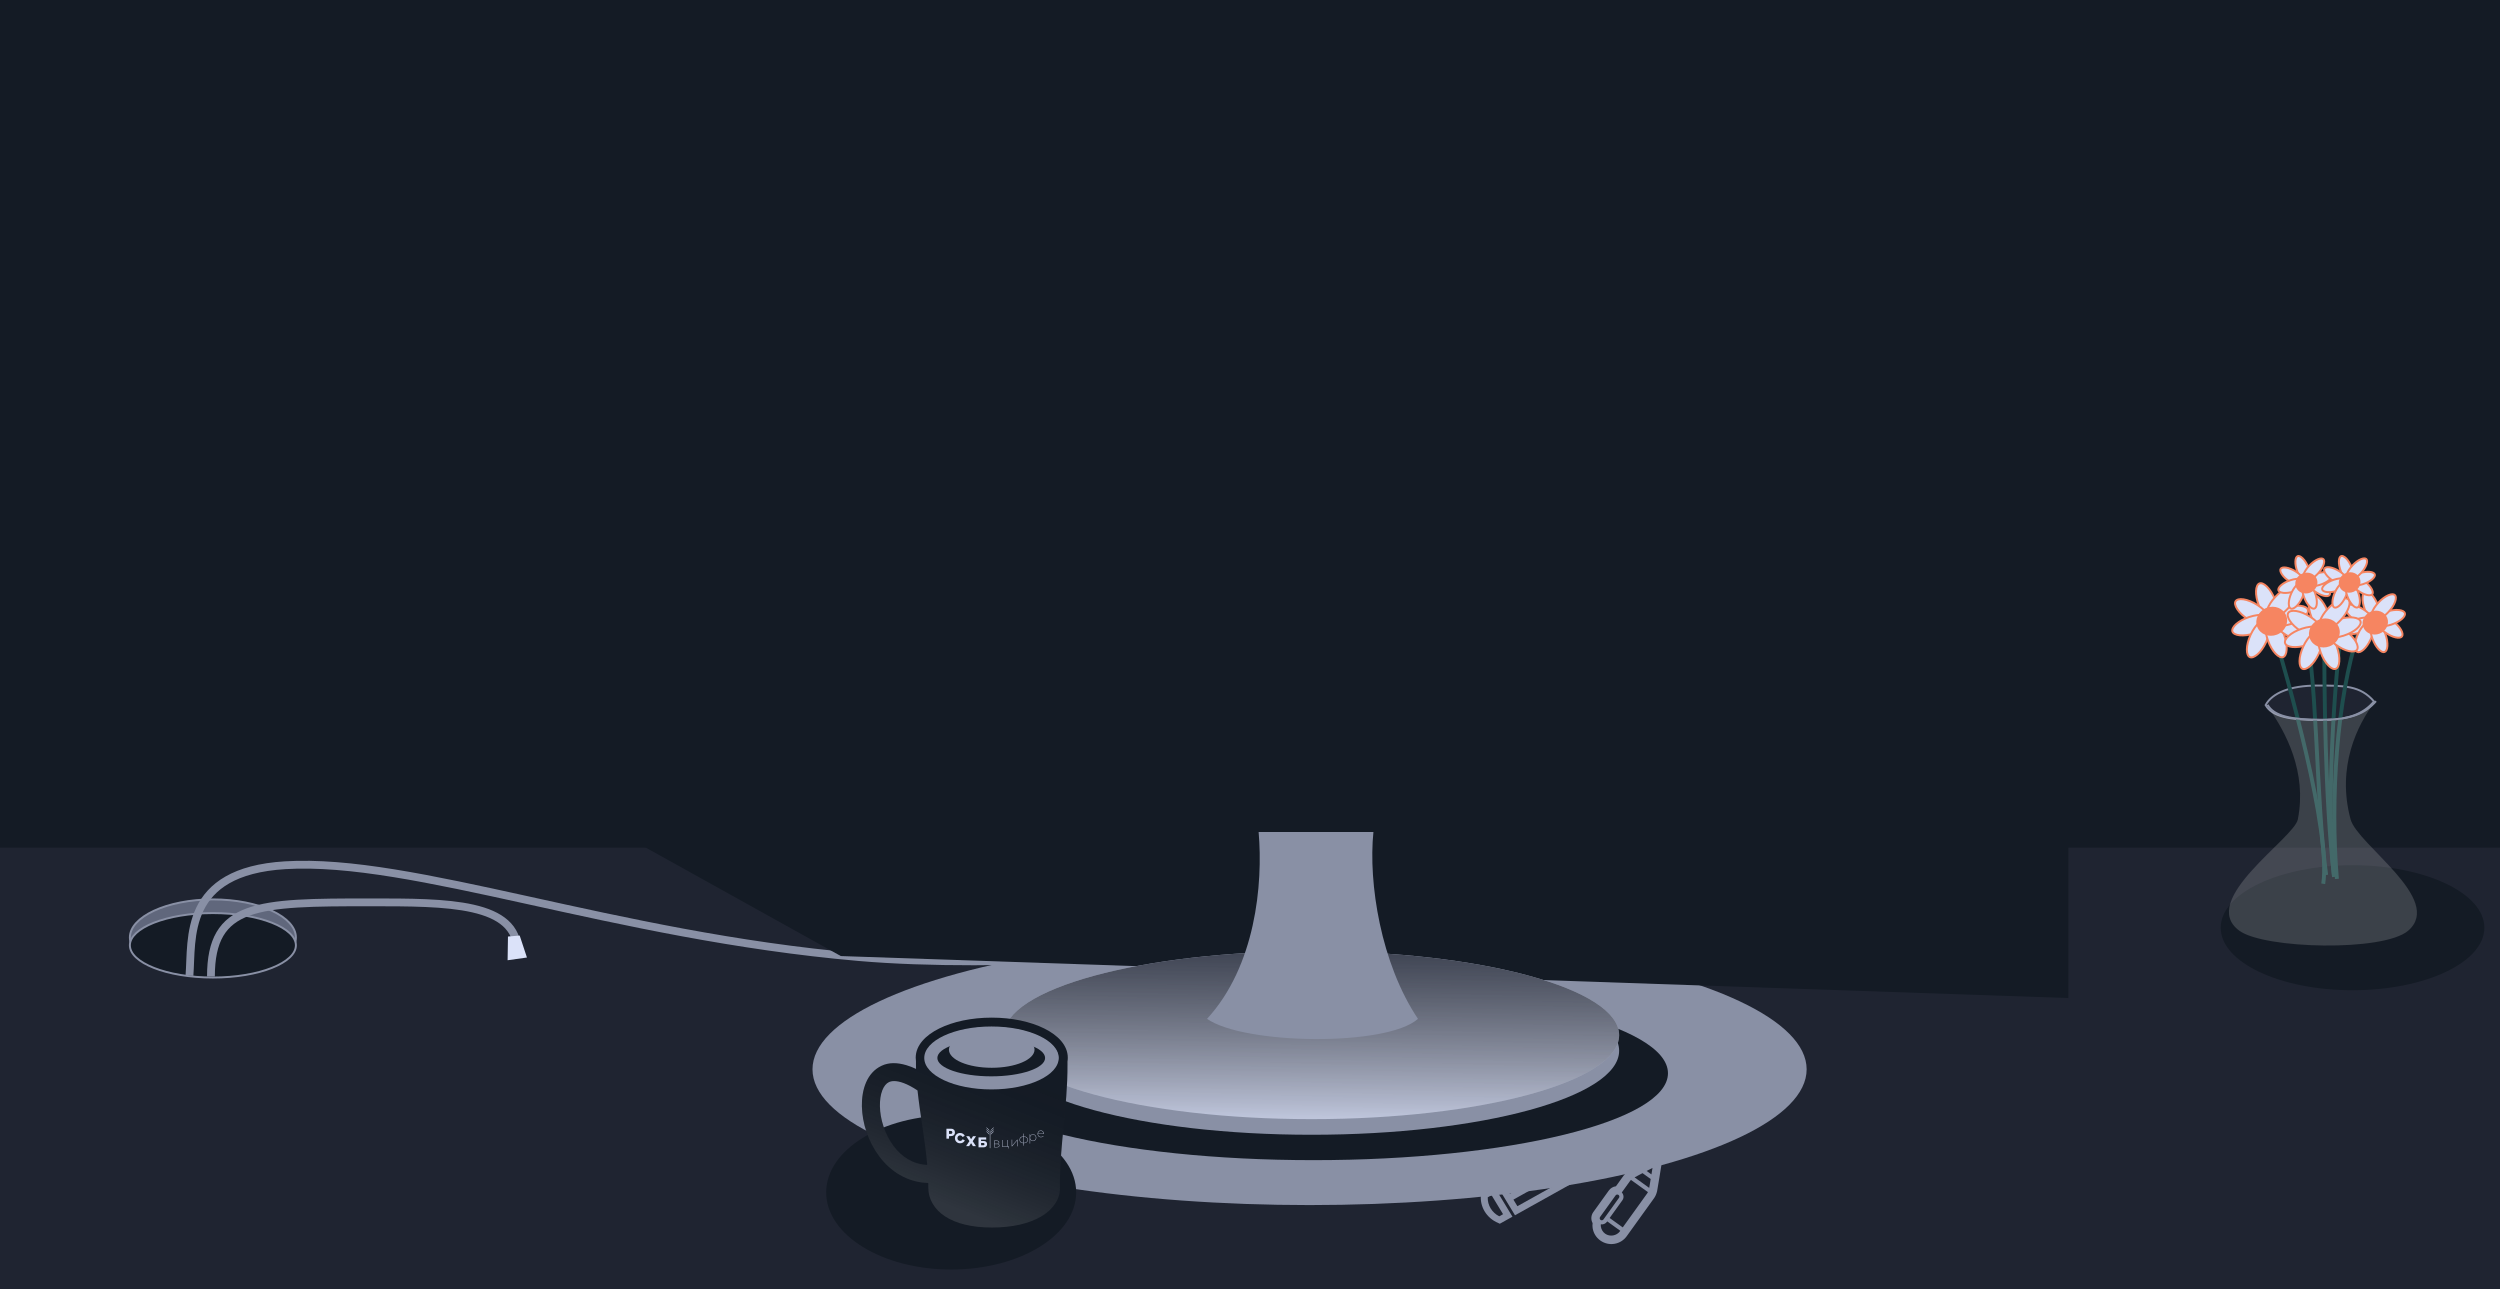 <svg width="1280" height="660" viewBox="0 0 1280 660" fill="none" xmlns="http://www.w3.org/2000/svg">
<g clip-path="url(#clip0_1388_3764)">
<rect width="1280" height="660" fill="#141B25"/>
<rect y="434" width="1280" height="226" fill="#1F2431"/>
<g filter="url(#filter0_f_1388_3764)">
<ellipse cx="1204.5" cy="475" rx="67.5" ry="32" fill="#141B25"/>
</g>
<path d="M1215.5 359.149C1210 365.5 1202.75 368.649 1187.68 368.649C1172 368.649 1163.31 366.85 1160 361C1163.31 354.851 1172.41 351 1186.5 351C1200.31 351 1208.5 351 1215.5 359.149Z" fill="#1F2431" stroke="#8990A5"/>
<path d="M1163.5 321.5C1171.17 346.5 1193.5 425.5 1189.5 452.5" stroke="#1E4E4E" stroke-width="2"/>
<path d="M1179 316C1186.67 341 1185.5 408 1191 448" stroke="#1E4E4E" stroke-width="2"/>
<path d="M1190 320C1190 353 1190.42 409.712 1195 448.5" stroke="#1E4E4E" stroke-width="2"/>
<path d="M1199.5 315C1195 351.5 1191 411 1195 449" stroke="#1E4E4E" stroke-width="2"/>
<path d="M1207.5 324C1196.5 357 1193 409.5 1196.5 450" stroke="#1E4E4E" stroke-width="2"/>
<path d="M1210.82 312.18C1211.71 314.467 1212.92 316.354 1214.14 317.56C1214.75 318.163 1215.35 318.579 1215.88 318.798C1216.42 319.017 1216.87 319.032 1217.23 318.889C1217.6 318.746 1217.92 318.431 1218.16 317.909C1218.41 317.384 1218.56 316.676 1218.6 315.82C1218.68 314.108 1218.3 311.899 1217.4 309.612C1216.51 307.324 1215.3 305.437 1214.08 304.232C1213.47 303.629 1212.88 303.213 1212.34 302.993C1211.81 302.775 1211.36 302.76 1210.99 302.903C1210.62 303.046 1210.3 303.36 1210.06 303.883C1209.81 304.408 1209.66 305.116 1209.62 305.972C1209.54 307.684 1209.93 309.893 1210.82 312.18Z" fill="#DBE2F9" stroke="#F68561" stroke-width="1.012"/>
<path d="M1206.31 317.979C1208.38 319.304 1210.47 320.115 1212.16 320.372C1213.01 320.5 1213.73 320.486 1214.29 320.347C1214.85 320.208 1215.22 319.955 1215.43 319.623C1215.64 319.291 1215.71 318.847 1215.6 318.279C1215.49 317.708 1215.19 317.043 1214.72 316.326C1213.77 314.893 1212.16 313.332 1210.09 312.007C1208.02 310.682 1205.93 309.87 1204.24 309.614C1203.39 309.485 1202.67 309.499 1202.11 309.639C1201.55 309.777 1201.18 310.031 1200.97 310.363C1200.76 310.695 1200.69 311.139 1200.8 311.706C1200.92 312.278 1201.21 312.942 1201.68 313.659C1202.63 315.093 1204.24 316.654 1206.31 317.979Z" fill="#DBE2F9" stroke="#F68561" stroke-width="1.012"/>
<path d="M1208.9 323.761C1211.24 323 1213.19 321.897 1214.47 320.75C1215.1 320.176 1215.55 319.607 1215.8 319.084C1216.05 318.563 1216.09 318.117 1215.97 317.743C1215.85 317.37 1215.55 317.033 1215.04 316.759C1214.53 316.484 1213.83 316.289 1212.98 316.201C1211.27 316.025 1209.04 316.285 1206.71 317.046C1204.37 317.808 1202.42 318.911 1201.15 320.058C1200.51 320.632 1200.06 321.2 1199.81 321.724C1199.56 322.244 1199.52 322.691 1199.65 323.064C1199.77 323.438 1200.06 323.775 1200.57 324.049C1201.08 324.324 1201.78 324.519 1202.63 324.607C1204.34 324.783 1206.57 324.522 1208.9 323.761Z" fill="#DBE2F9" stroke="#F68561" stroke-width="1.012"/>
<path d="M1213.71 327.512C1214.74 325.282 1215.26 323.097 1215.28 321.379C1215.3 320.52 1215.19 319.802 1214.97 319.26C1214.76 318.722 1214.46 318.386 1214.1 318.219C1213.75 318.053 1213.3 318.038 1212.76 318.222C1212.21 318.407 1211.59 318.784 1210.95 319.348C1209.66 320.474 1208.34 322.283 1207.31 324.513C1206.28 326.743 1205.77 328.928 1205.74 330.645C1205.73 331.505 1205.84 332.222 1206.05 332.764C1206.26 333.303 1206.56 333.638 1206.92 333.805C1207.28 333.972 1207.72 333.986 1208.27 333.803C1208.82 333.618 1209.43 333.241 1210.08 332.677C1211.36 331.55 1212.68 329.742 1213.71 327.512Z" fill="#DBE2F9" stroke="#F68561" stroke-width="1.012"/>
<path d="M1221.3 324.551C1220.46 322.243 1219.3 320.327 1218.11 319.092C1217.51 318.474 1216.93 318.044 1216.4 317.811C1215.87 317.58 1215.42 317.554 1215.05 317.688C1214.68 317.822 1214.35 318.129 1214.1 318.645C1213.84 319.164 1213.67 319.867 1213.61 320.722C1213.49 322.431 1213.82 324.649 1214.66 326.957C1215.49 329.265 1216.66 331.181 1217.85 332.416C1218.44 333.034 1219.03 333.464 1219.56 333.697C1220.09 333.928 1220.53 333.955 1220.9 333.821C1221.27 333.687 1221.6 333.38 1221.86 332.864C1222.12 332.345 1222.29 331.641 1222.35 330.786C1222.47 329.077 1222.14 326.859 1221.3 324.551Z" fill="#DBE2F9" stroke="#F68561" stroke-width="1.012"/>
<path d="M1225.04 317.857C1223.07 316.389 1221.05 315.431 1219.38 315.055C1218.54 314.867 1217.82 314.83 1217.25 314.929C1216.69 315.027 1216.3 315.254 1216.07 315.57C1215.83 315.886 1215.73 316.324 1215.8 316.898C1215.87 317.476 1216.12 318.159 1216.54 318.908C1217.38 320.405 1218.88 322.076 1220.85 323.545C1222.82 325.013 1224.85 325.971 1226.51 326.347C1227.35 326.535 1228.07 326.572 1228.64 326.473C1229.21 326.374 1229.59 326.148 1229.83 325.832C1230.06 325.516 1230.16 325.078 1230.09 324.504C1230.02 323.926 1229.78 323.242 1229.35 322.493C1228.51 320.997 1227.01 319.325 1225.04 317.857Z" fill="#DBE2F9" stroke="#F68561" stroke-width="1.012"/>
<path d="M1222.05 313.128C1219.7 313.865 1217.74 314.948 1216.46 316.082C1215.81 316.649 1215.36 317.213 1215.1 317.734C1214.85 318.252 1214.81 318.698 1214.92 319.073C1215.04 319.447 1215.34 319.787 1215.84 320.066C1216.35 320.347 1217.04 320.549 1217.9 320.646C1219.6 320.839 1221.83 320.602 1224.18 319.865C1226.52 319.127 1228.48 318.045 1229.77 316.911C1230.41 316.344 1230.87 315.78 1231.12 315.259C1231.37 314.741 1231.42 314.295 1231.3 313.92C1231.18 313.545 1230.89 313.205 1230.38 312.926C1229.88 312.646 1229.18 312.444 1228.33 312.347C1226.62 312.154 1224.39 312.391 1222.05 313.128Z" fill="#DBE2F9" stroke="#F68561" stroke-width="1.012"/>
<path d="M1217.75 308.514C1216.08 310.308 1214.9 312.218 1214.33 313.84C1214.05 314.651 1213.93 315.367 1213.96 315.948C1213.99 316.525 1214.17 316.938 1214.46 317.208C1214.75 317.477 1215.17 317.631 1215.74 317.628C1216.32 317.624 1217.02 317.459 1217.81 317.126C1219.39 316.46 1221.21 315.158 1222.89 313.365C1224.57 311.571 1225.75 309.661 1226.31 308.039C1226.59 307.227 1226.71 306.511 1226.68 305.931C1226.65 305.353 1226.47 304.941 1226.18 304.671C1225.9 304.401 1225.48 304.247 1224.9 304.251C1224.32 304.255 1223.62 304.419 1222.83 304.752C1221.25 305.418 1219.43 306.72 1217.75 308.514Z" fill="#DBE2F9" stroke="#F68561" stroke-width="1.012"/>
<ellipse cx="6.565" cy="6.058" rx="6.565" ry="6.058" transform="matrix(-0.932 0.363 0.364 0.932 1220.06 310.745)" fill="#F68561"/>
<path d="M1156.57 310.122C1157.65 312.908 1159.13 315.211 1160.62 316.687C1161.37 317.425 1162.1 317.939 1162.77 318.213C1163.44 318.485 1164.01 318.51 1164.49 318.324C1164.96 318.137 1165.37 317.731 1165.68 317.08C1165.98 316.425 1166.17 315.552 1166.22 314.504C1166.32 312.409 1165.84 309.713 1164.76 306.927C1163.67 304.141 1162.19 301.837 1160.7 300.361C1159.95 299.623 1159.22 299.109 1158.55 298.835C1157.89 298.563 1157.31 298.539 1156.83 298.725C1156.36 298.911 1155.95 299.318 1155.65 299.969C1155.34 300.623 1155.15 301.496 1155.1 302.545C1155 304.64 1155.48 307.336 1156.57 310.122Z" fill="#DBE2F9" stroke="#F68561" stroke-width="1.012"/>
<path d="M1151.14 317.21C1153.66 318.824 1156.21 319.816 1158.28 320.13C1159.31 320.287 1160.2 320.271 1160.9 320.098C1161.6 319.925 1162.07 319.605 1162.35 319.173C1162.62 318.74 1162.71 318.171 1162.57 317.463C1162.43 316.752 1162.07 315.932 1161.49 315.054C1160.33 313.3 1158.36 311.396 1155.84 309.782C1153.32 308.168 1150.77 307.176 1148.7 306.862C1147.66 306.705 1146.77 306.721 1146.07 306.895C1145.38 307.067 1144.9 307.387 1144.63 307.82C1144.35 308.252 1144.27 308.822 1144.41 309.529C1144.55 310.24 1144.91 311.06 1145.49 311.938C1146.65 313.692 1148.62 315.597 1151.14 317.21Z" fill="#DBE2F9" stroke="#F68561" stroke-width="1.012"/>
<path d="M1154.38 324.24C1157.22 323.313 1159.61 321.968 1161.16 320.564C1161.94 319.862 1162.5 319.161 1162.81 318.509C1163.12 317.86 1163.18 317.289 1163.02 316.802C1162.86 316.316 1162.47 315.888 1161.84 315.546C1161.2 315.203 1160.34 314.964 1159.3 314.857C1157.21 314.641 1154.49 314.96 1151.64 315.888C1148.8 316.815 1146.42 318.16 1144.86 319.564C1144.08 320.266 1143.52 320.967 1143.21 321.619C1142.9 322.268 1142.85 322.839 1143 323.326C1143.16 323.812 1143.55 324.24 1144.18 324.582C1144.82 324.925 1145.68 325.164 1146.72 325.271C1148.81 325.487 1151.53 325.168 1154.38 324.24Z" fill="#DBE2F9" stroke="#F68561" stroke-width="1.012"/>
<path d="M1160.27 328.734C1161.53 326.018 1162.16 323.352 1162.19 321.25C1162.21 320.198 1162.07 319.311 1161.8 318.637C1161.54 317.966 1161.16 317.532 1160.7 317.315C1160.23 317.098 1159.66 317.085 1158.98 317.314C1158.3 317.544 1157.54 318.01 1156.75 318.7C1155.18 320.08 1153.56 322.288 1152.31 325.004C1151.06 327.72 1150.43 330.386 1150.4 332.489C1150.38 333.54 1150.52 334.427 1150.78 335.101C1151.05 335.772 1151.43 336.206 1151.89 336.423C1152.35 336.64 1152.93 336.653 1153.61 336.424C1154.29 336.194 1155.05 335.728 1155.84 335.038C1157.41 333.658 1159.02 331.451 1160.27 328.734Z" fill="#DBE2F9" stroke="#F68561" stroke-width="1.012"/>
<path d="M1169.48 325.055C1168.47 322.243 1167.04 319.904 1165.59 318.393C1164.86 317.636 1164.14 317.104 1163.48 316.814C1162.82 316.526 1162.25 316.487 1161.76 316.662C1161.28 316.836 1160.87 317.233 1160.55 317.876C1160.22 318.522 1160.01 319.391 1159.94 320.438C1159.79 322.529 1160.2 325.236 1161.22 328.047C1162.24 330.859 1163.66 333.198 1165.12 334.709C1165.84 335.466 1166.56 335.998 1167.22 336.288C1167.88 336.576 1168.46 336.615 1168.94 336.44C1169.42 336.266 1169.84 335.869 1170.16 335.226C1170.48 334.58 1170.69 333.711 1170.76 332.664C1170.91 330.573 1170.5 327.866 1169.48 325.055Z" fill="#DBE2F9" stroke="#F68561" stroke-width="1.012"/>
<path d="M1173.99 316.885C1171.59 315.097 1169.12 313.927 1167.08 313.467C1166.05 313.236 1165.16 313.189 1164.45 313.312C1163.75 313.435 1163.25 313.72 1162.95 314.132C1162.64 314.545 1162.51 315.106 1162.6 315.822C1162.69 316.541 1163 317.384 1163.51 318.301C1164.54 320.133 1166.37 322.172 1168.77 323.96C1171.17 325.749 1173.64 326.919 1175.69 327.379C1176.71 327.609 1177.6 327.657 1178.31 327.533C1179.01 327.41 1179.51 327.125 1179.82 326.713C1180.12 326.301 1180.25 325.74 1180.16 325.024C1180.07 324.305 1179.76 323.461 1179.25 322.545C1178.22 320.713 1176.39 318.674 1173.99 316.885Z" fill="#DBE2F9" stroke="#F68561" stroke-width="1.012"/>
<path d="M1170.26 311.128C1167.4 312.026 1165 313.347 1163.43 314.735C1162.65 315.429 1162.08 316.124 1161.77 316.773C1161.45 317.418 1161.39 317.989 1161.54 318.477C1161.7 318.965 1162.07 319.397 1162.7 319.745C1163.34 320.094 1164.2 320.342 1165.24 320.461C1167.33 320.697 1170.05 320.406 1172.9 319.508C1175.76 318.61 1178.16 317.29 1179.73 315.902C1180.52 315.208 1181.08 314.513 1181.39 313.864C1181.71 313.219 1181.77 312.648 1181.62 312.16C1181.46 311.672 1181.09 311.24 1180.46 310.892C1179.82 310.543 1178.96 310.295 1177.92 310.176C1175.83 309.939 1173.11 310.23 1170.26 311.128Z" fill="#DBE2F9" stroke="#F68561" stroke-width="1.012"/>
<path d="M1165 305.558C1162.96 307.743 1161.52 310.074 1160.83 312.059C1160.48 313.052 1160.33 313.936 1160.37 314.659C1160.41 315.379 1160.64 315.909 1161.01 316.26C1161.38 316.612 1161.92 316.804 1162.64 316.799C1163.36 316.795 1164.23 316.59 1165.19 316.182C1167.12 315.367 1169.35 313.778 1171.39 311.593C1173.44 309.408 1174.88 307.077 1175.57 305.092C1175.91 304.099 1176.06 303.215 1176.02 302.492C1175.98 301.772 1175.76 301.242 1175.38 300.891C1175.01 300.539 1174.47 300.347 1173.75 300.352C1173.03 300.356 1172.16 300.561 1171.2 300.969C1169.27 301.784 1167.04 303.374 1165 305.558Z" fill="#DBE2F9" stroke="#F68561" stroke-width="1.012"/>
<ellipse cx="7.966" cy="7.351" rx="7.966" ry="7.351" transform="matrix(-0.932 0.363 0.364 0.932 1167.87 308.342)" fill="#F68561"/>
<path d="M1183.52 316.107C1184.61 318.893 1186.09 321.196 1187.58 322.672C1188.33 323.411 1189.06 323.925 1189.73 324.198C1190.39 324.471 1190.97 324.495 1191.44 324.309C1191.92 324.123 1192.33 323.716 1192.63 323.065C1192.94 322.411 1193.13 321.537 1193.18 320.489C1193.27 318.394 1192.8 315.698 1191.71 312.912C1190.63 310.126 1189.15 307.823 1187.66 306.347C1186.91 305.608 1186.18 305.094 1185.51 304.821C1184.84 304.548 1184.27 304.524 1183.79 304.71C1183.31 304.896 1182.91 305.303 1182.6 305.954C1182.3 306.608 1182.11 307.482 1182.06 308.53C1181.96 310.625 1182.43 313.321 1183.52 316.107Z" fill="#DBE2F9" stroke="#F68561" stroke-width="1.012"/>
<path d="M1178.1 323.196C1180.62 324.81 1183.16 325.801 1185.23 326.115C1186.27 326.273 1187.16 326.257 1187.86 326.083C1188.56 325.91 1189.03 325.591 1189.31 325.158C1189.58 324.725 1189.67 324.156 1189.53 323.448C1189.39 322.737 1189.02 321.917 1188.44 321.04C1187.28 319.285 1185.31 317.381 1182.79 315.767C1180.27 314.153 1177.73 313.162 1175.66 312.847C1174.62 312.69 1173.73 312.706 1173.03 312.88C1172.33 313.053 1171.86 313.372 1171.58 313.805C1171.31 314.238 1171.22 314.807 1171.36 315.515C1171.5 316.226 1171.87 317.046 1172.45 317.923C1173.61 319.678 1175.58 321.582 1178.1 323.196Z" fill="#DBE2F9" stroke="#F68561" stroke-width="1.012"/>
<path d="M1181.33 330.227C1184.18 329.299 1186.56 327.954 1188.12 326.55C1188.9 325.848 1189.45 325.147 1189.77 324.495C1190.08 323.846 1190.13 323.275 1189.97 322.789C1189.81 322.302 1189.43 321.874 1188.8 321.533C1188.16 321.19 1187.3 320.951 1186.25 320.843C1184.17 320.628 1181.45 320.947 1178.6 321.874C1175.76 322.801 1173.37 324.146 1171.81 325.55C1171.03 326.253 1170.48 326.954 1170.17 327.606C1169.86 328.254 1169.8 328.826 1169.96 329.312C1170.12 329.799 1170.5 330.227 1171.14 330.568C1171.77 330.911 1172.64 331.15 1173.68 331.258C1175.77 331.473 1178.49 331.154 1181.33 330.227Z" fill="#DBE2F9" stroke="#F68561" stroke-width="1.012"/>
<path d="M1187.23 334.719C1188.48 332.002 1189.12 329.336 1189.15 327.234C1189.16 326.182 1189.03 325.296 1188.76 324.621C1188.5 323.95 1188.12 323.517 1187.65 323.299C1187.19 323.082 1186.62 323.069 1185.94 323.298C1185.25 323.528 1184.49 323.995 1183.71 324.685C1182.13 326.064 1180.52 328.272 1179.27 330.988C1178.02 333.704 1177.38 336.371 1177.35 338.473C1177.34 339.525 1177.47 340.411 1177.74 341.086C1178 341.757 1178.38 342.19 1178.85 342.407C1179.31 342.625 1179.88 342.638 1180.56 342.409C1181.24 342.179 1182 341.712 1182.79 341.022C1184.37 339.643 1185.98 337.435 1187.23 334.719Z" fill="#DBE2F9" stroke="#F68561" stroke-width="1.012"/>
<path d="M1196.44 331.041C1195.42 328.229 1194 325.891 1192.54 324.379C1191.82 323.622 1191.1 323.091 1190.44 322.801C1189.78 322.512 1189.2 322.474 1188.72 322.648C1188.24 322.822 1187.82 323.219 1187.5 323.862C1187.18 324.509 1186.97 325.377 1186.9 326.424C1186.75 328.516 1187.16 331.222 1188.18 334.034C1189.19 336.845 1190.62 339.184 1192.07 340.696C1192.8 341.452 1193.52 341.984 1194.18 342.274C1194.84 342.563 1195.41 342.601 1195.9 342.427C1196.38 342.252 1196.79 341.856 1197.11 341.212C1197.44 340.566 1197.65 339.697 1197.72 338.651C1197.87 336.559 1197.46 333.852 1196.44 331.041Z" fill="#DBE2F9" stroke="#F68561" stroke-width="1.012"/>
<path d="M1200.94 322.871C1198.55 321.082 1196.07 319.912 1194.03 319.452C1193.01 319.222 1192.12 319.174 1191.41 319.298C1190.7 319.421 1190.21 319.706 1189.9 320.118C1189.6 320.53 1189.47 321.091 1189.56 321.807C1189.65 322.526 1189.95 323.37 1190.47 324.286C1191.5 326.118 1193.33 328.157 1195.73 329.946C1198.13 331.734 1200.6 332.904 1202.64 333.364C1203.66 333.595 1204.55 333.642 1205.26 333.519C1205.97 333.396 1206.47 333.111 1206.77 332.699C1207.08 332.286 1207.2 331.725 1207.11 331.009C1207.03 330.29 1206.72 329.447 1206.21 328.53C1205.17 326.698 1203.34 324.659 1200.94 322.871Z" fill="#DBE2F9" stroke="#F68561" stroke-width="1.012"/>
<path d="M1197.21 317.114C1194.36 318.012 1191.96 319.332 1190.39 320.72C1189.6 321.414 1189.04 322.109 1188.72 322.758C1188.41 323.404 1188.34 323.974 1188.5 324.462C1188.65 324.95 1189.03 325.382 1189.66 325.73C1190.3 326.08 1191.15 326.327 1192.2 326.446C1194.28 326.683 1197.01 326.392 1199.86 325.494C1202.72 324.596 1205.11 323.275 1206.69 321.888C1207.47 321.193 1208.03 320.498 1208.35 319.849C1208.67 319.204 1208.73 318.633 1208.58 318.145C1208.42 317.657 1208.04 317.225 1207.41 316.877C1206.78 316.528 1205.92 316.28 1204.88 316.162C1202.79 315.925 1200.07 316.216 1197.21 317.114Z" fill="#DBE2F9" stroke="#F68561" stroke-width="1.012"/>
<path d="M1191.96 311.545C1189.91 313.73 1188.47 316.06 1187.78 318.045C1187.44 319.039 1187.29 319.922 1187.33 320.645C1187.37 321.365 1187.59 321.895 1187.97 322.247C1188.34 322.598 1188.88 322.79 1189.6 322.786C1190.32 322.781 1191.19 322.577 1192.15 322.169C1194.08 321.353 1196.31 319.764 1198.35 317.579C1200.39 315.394 1201.83 313.063 1202.52 311.078C1202.87 310.085 1203.02 309.202 1202.98 308.478C1202.94 307.759 1202.71 307.229 1202.34 306.877C1201.97 306.526 1201.43 306.334 1200.71 306.338C1199.99 306.343 1199.12 306.547 1198.16 306.955C1196.23 307.77 1194 309.36 1191.96 311.545Z" fill="#DBE2F9" stroke="#F68561" stroke-width="1.012"/>
<ellipse cx="7.966" cy="7.351" rx="7.966" ry="7.351" transform="matrix(-0.932 0.363 0.364 0.932 1194.83 314.327)" fill="#F68561"/>
<path d="M1176.28 292.757C1177.05 294.745 1178.11 296.382 1179.16 297.426C1179.69 297.948 1180.2 298.305 1180.66 298.492C1181.11 298.678 1181.49 298.688 1181.79 298.571C1182.09 298.454 1182.35 298.194 1182.56 297.749C1182.77 297.301 1182.91 296.693 1182.94 295.952C1183.01 294.47 1182.67 292.553 1181.9 290.565C1181.12 288.577 1180.07 286.94 1179.01 285.896C1178.49 285.374 1177.98 285.018 1177.52 284.83C1177.06 284.644 1176.69 284.635 1176.39 284.752C1176.09 284.869 1175.82 285.129 1175.61 285.573C1175.4 286.022 1175.27 286.629 1175.24 287.371C1175.17 288.852 1175.5 290.769 1176.28 292.757Z" fill="#DBE2F9" stroke="#F68561" stroke-width="1.012"/>
<path d="M1172.32 297.783C1174.12 298.935 1175.93 299.639 1177.4 299.861C1178.13 299.972 1178.75 299.959 1179.23 299.84C1179.7 299.722 1180.01 299.509 1180.18 299.237C1180.35 298.965 1180.42 298.596 1180.32 298.113C1180.23 297.626 1179.97 297.054 1179.56 296.433C1178.75 295.193 1177.34 293.837 1175.55 292.686C1173.75 291.534 1171.94 290.831 1170.47 290.608C1169.74 290.497 1169.12 290.51 1168.64 290.629C1168.17 290.747 1167.86 290.96 1167.69 291.232C1167.52 291.504 1167.45 291.873 1167.55 292.357C1167.64 292.844 1167.9 293.415 1168.31 294.036C1169.12 295.277 1170.53 296.632 1172.32 297.783Z" fill="#DBE2F9" stroke="#F68561" stroke-width="1.012"/>
<path d="M1174.53 302.819C1176.56 302.157 1178.25 301.199 1179.36 300.206C1179.91 299.709 1180.29 299.22 1180.51 298.774C1180.72 298.33 1180.75 297.958 1180.65 297.653C1180.55 297.347 1180.3 297.065 1179.87 296.832C1179.43 296.597 1178.83 296.428 1178.1 296.352C1176.62 296.2 1174.68 296.425 1172.65 297.087C1170.63 297.749 1168.93 298.707 1167.83 299.699C1167.28 300.196 1166.89 300.685 1166.68 301.132C1166.47 301.575 1166.44 301.947 1166.54 302.253C1166.64 302.558 1166.88 302.841 1167.31 303.074C1167.75 303.309 1168.35 303.477 1169.09 303.553C1170.57 303.706 1172.5 303.48 1174.53 302.819Z" fill="#DBE2F9" stroke="#F68561" stroke-width="1.012"/>
<path d="M1178.68 306.124C1179.58 304.185 1180.03 302.289 1180.05 300.803C1180.06 300.059 1179.96 299.442 1179.78 298.98C1179.6 298.521 1179.35 298.244 1179.06 298.107C1178.77 297.971 1178.39 297.956 1177.93 298.112C1177.46 298.27 1176.93 298.593 1176.37 299.081C1175.26 300.056 1174.11 301.625 1173.22 303.564C1172.33 305.502 1171.88 307.398 1171.86 308.885C1171.84 309.629 1171.94 310.245 1172.12 310.707C1172.3 311.166 1172.56 311.443 1172.85 311.58C1173.14 311.716 1173.51 311.731 1173.97 311.575C1174.44 311.417 1174.97 311.094 1175.53 310.606C1176.64 309.631 1177.79 308.062 1178.68 306.124Z" fill="#DBE2F9" stroke="#F68561" stroke-width="1.012"/>
<path d="M1185.3 303.591C1184.57 301.585 1183.56 299.922 1182.53 298.854C1182.01 298.319 1181.51 297.95 1181.06 297.751C1180.61 297.554 1180.23 297.535 1179.93 297.645C1179.63 297.755 1179.35 298.008 1179.13 298.447C1178.91 298.89 1178.77 299.494 1178.71 300.235C1178.61 301.714 1178.9 303.638 1179.62 305.645C1180.35 307.651 1181.37 309.313 1182.39 310.382C1182.91 310.917 1183.41 311.286 1183.86 311.484C1184.31 311.681 1184.69 311.7 1184.99 311.59C1185.29 311.481 1185.57 311.228 1185.79 310.788C1186.01 310.345 1186.16 309.741 1186.21 309.001C1186.31 307.522 1186.02 305.597 1185.3 303.591Z" fill="#DBE2F9" stroke="#F68561" stroke-width="1.012"/>
<path d="M1188.58 297.784C1186.87 296.508 1185.11 295.677 1183.67 295.352C1182.95 295.189 1182.33 295.158 1181.84 295.242C1181.36 295.326 1181.04 295.517 1180.85 295.776C1180.66 296.035 1180.57 296.398 1180.63 296.887C1180.69 297.38 1180.9 297.968 1181.26 298.616C1181.99 299.912 1183.29 301.363 1185 302.639C1186.72 303.915 1188.47 304.745 1189.92 305.071C1190.64 305.234 1191.26 305.265 1191.75 305.18C1192.23 305.096 1192.55 304.905 1192.74 304.647C1192.93 304.388 1193.02 304.024 1192.96 303.535C1192.9 303.042 1192.69 302.455 1192.32 301.806C1191.6 300.511 1190.29 299.06 1188.58 297.784Z" fill="#DBE2F9" stroke="#F68561" stroke-width="1.012"/>
<path d="M1186.03 293.668C1183.99 294.309 1182.29 295.249 1181.18 296.231C1180.62 296.722 1180.23 297.207 1180.01 297.651C1179.8 298.092 1179.76 298.464 1179.86 298.771C1179.96 299.077 1180.2 299.362 1180.63 299.6C1181.06 299.839 1181.66 300.014 1182.4 300.097C1183.87 300.265 1185.81 300.06 1187.85 299.419C1189.88 298.778 1191.59 297.838 1192.7 296.856C1193.25 296.365 1193.64 295.88 1193.86 295.436C1194.08 294.995 1194.11 294.623 1194.02 294.316C1193.92 294.01 1193.68 293.725 1193.25 293.487C1192.81 293.248 1192.21 293.073 1191.48 292.99C1190 292.822 1188.07 293.027 1186.03 293.668Z" fill="#DBE2F9" stroke="#F68561" stroke-width="1.012"/>
<path d="M1182.31 289.629C1180.86 291.188 1179.83 292.846 1179.34 294.25C1179.1 294.952 1179 295.568 1179.03 296.063C1179.05 296.555 1179.21 296.897 1179.44 297.118C1179.67 297.339 1180.02 297.469 1180.51 297.466C1181.01 297.463 1181.61 297.323 1182.29 297.034C1183.66 296.458 1185.24 295.329 1186.7 293.77C1188.16 292.211 1189.18 290.552 1189.67 289.149C1189.91 288.446 1190.01 287.831 1189.99 287.335C1189.96 286.844 1189.81 286.502 1189.57 286.281C1189.34 286.06 1188.99 285.929 1188.5 285.932C1188.01 285.935 1187.4 286.076 1186.72 286.364C1185.35 286.941 1183.77 288.07 1182.31 289.629Z" fill="#DBE2F9" stroke="#F68561" stroke-width="1.012"/>
<ellipse cx="5.725" cy="5.282" rx="5.725" ry="5.282" transform="matrix(-0.932 0.363 0.364 0.932 1184.27 291.529)" fill="#F68561"/>
<path d="M1198.53 292.563C1199.29 294.511 1200.32 296.115 1201.36 297.137C1201.87 297.648 1202.37 297.997 1202.82 298.18C1203.26 298.362 1203.63 298.371 1203.92 298.257C1204.21 298.144 1204.47 297.891 1204.68 297.457C1204.88 297.019 1205.01 296.424 1205.05 295.698C1205.11 294.247 1204.78 292.369 1204.02 290.421C1203.26 288.473 1202.23 286.869 1201.2 285.847C1200.68 285.335 1200.18 284.987 1199.73 284.804C1199.29 284.622 1198.93 284.613 1198.64 284.727C1198.35 284.84 1198.08 285.093 1197.88 285.527C1197.67 285.965 1197.54 286.56 1197.51 287.286C1197.44 288.737 1197.77 290.615 1198.53 292.563Z" fill="#DBE2F9" stroke="#F68561" stroke-width="1.012"/>
<path d="M1194.65 297.486C1196.41 298.614 1198.19 299.304 1199.62 299.521C1200.34 299.63 1200.95 299.617 1201.41 299.501C1201.88 299.386 1202.18 299.178 1202.34 298.914C1202.51 298.65 1202.57 298.291 1202.48 297.819C1202.38 297.343 1202.14 296.784 1201.74 296.176C1200.93 294.961 1199.56 293.633 1197.8 292.505C1196.04 291.376 1194.26 290.687 1192.83 290.469C1192.11 290.36 1191.5 290.373 1191.04 290.49C1190.57 290.605 1190.27 290.813 1190.11 291.076C1189.94 291.34 1189.88 291.699 1189.97 292.172C1190.07 292.647 1190.31 293.207 1190.71 293.815C1191.52 295.03 1192.89 296.357 1194.65 297.486Z" fill="#DBE2F9" stroke="#F68561" stroke-width="1.012"/>
<path d="M1196.8 302.422C1198.79 301.774 1200.45 300.835 1201.53 299.863C1202.07 299.377 1202.45 298.898 1202.66 298.462C1202.86 298.029 1202.89 297.666 1202.79 297.37C1202.7 297.074 1202.46 296.798 1202.04 296.57C1201.61 296.341 1201.02 296.176 1200.3 296.102C1198.86 295.952 1196.96 296.173 1194.97 296.821C1192.98 297.47 1191.32 298.408 1190.24 299.381C1189.7 299.867 1189.33 300.346 1189.12 300.782C1188.91 301.215 1188.88 301.577 1188.98 301.874C1189.08 302.17 1189.31 302.445 1189.74 302.673C1190.16 302.903 1190.75 303.068 1191.47 303.142C1192.92 303.291 1194.81 303.071 1196.8 302.422Z" fill="#DBE2F9" stroke="#F68561" stroke-width="1.012"/>
<path d="M1200.87 305.668C1201.74 303.768 1202.18 301.91 1202.21 300.455C1202.22 299.726 1202.12 299.123 1201.94 298.671C1201.77 298.223 1201.52 297.954 1201.24 297.821C1200.96 297.689 1200.6 297.674 1200.14 297.827C1199.68 297.981 1199.17 298.297 1198.62 298.775C1197.53 299.73 1196.41 301.267 1195.53 303.166C1194.66 305.066 1194.22 306.923 1194.19 308.379C1194.18 309.108 1194.28 309.711 1194.46 310.162C1194.63 310.61 1194.88 310.88 1195.16 311.013C1195.44 311.145 1195.81 311.16 1196.26 311.007C1196.72 310.853 1197.23 310.537 1197.78 310.059C1198.87 309.104 1199.99 307.567 1200.87 305.668Z" fill="#DBE2F9" stroke="#F68561" stroke-width="1.012"/>
<path d="M1207.35 303.189C1206.64 301.223 1205.65 299.595 1204.64 298.548C1204.14 298.024 1203.65 297.664 1203.2 297.47C1202.76 297.277 1202.4 297.259 1202.11 297.366C1201.81 297.472 1201.55 297.718 1201.33 298.147C1201.12 298.58 1200.97 299.171 1200.92 299.896C1200.82 301.345 1201.1 303.23 1201.81 305.196C1202.52 307.162 1203.52 308.791 1204.52 309.838C1205.03 310.362 1205.52 310.722 1205.96 310.916C1206.4 311.109 1206.77 311.126 1207.06 311.02C1207.35 310.914 1207.62 310.668 1207.83 310.238C1208.05 309.806 1208.2 309.215 1208.25 308.49C1208.35 307.041 1208.07 305.156 1207.35 303.189Z" fill="#DBE2F9" stroke="#F68561" stroke-width="1.012"/>
<path d="M1210.58 297.503C1208.9 296.252 1207.18 295.439 1205.76 295.12C1205.06 294.96 1204.45 294.93 1203.97 295.013C1203.5 295.095 1203.19 295.281 1203.01 295.532C1202.82 295.783 1202.74 296.137 1202.79 296.615C1202.85 297.096 1203.06 297.671 1203.42 298.306C1204.13 299.575 1205.4 300.996 1207.08 302.247C1208.76 303.498 1210.48 304.311 1211.9 304.63C1212.6 304.789 1213.21 304.82 1213.69 304.737C1214.16 304.655 1214.47 304.469 1214.65 304.218C1214.84 303.966 1214.93 303.613 1214.87 303.135C1214.81 302.654 1214.6 302.078 1214.24 301.444C1213.53 300.175 1212.26 298.753 1210.58 297.503Z" fill="#DBE2F9" stroke="#F68561" stroke-width="1.012"/>
<path d="M1208.09 293.47C1206.09 294.098 1204.42 295.019 1203.33 295.98C1202.79 296.461 1202.4 296.936 1202.19 297.37C1201.98 297.801 1201.95 298.163 1202.04 298.46C1202.14 298.757 1202.37 299.035 1202.79 299.267C1203.22 299.501 1203.8 299.672 1204.52 299.754C1205.97 299.918 1207.86 299.717 1209.86 299.089C1211.86 298.461 1213.53 297.54 1214.61 296.579C1215.16 296.098 1215.54 295.623 1215.75 295.189C1215.96 294.758 1216 294.396 1215.9 294.099C1215.81 293.801 1215.57 293.524 1215.15 293.292C1214.73 293.058 1214.15 292.887 1213.42 292.805C1211.98 292.641 1210.08 292.842 1208.09 293.47Z" fill="#DBE2F9" stroke="#F68561" stroke-width="1.012"/>
<path d="M1204.45 289.507C1203.02 291.035 1202.02 292.659 1201.54 294.034C1201.3 294.722 1201.2 295.324 1201.23 295.808C1201.25 296.288 1201.4 296.621 1201.63 296.835C1201.86 297.05 1202.2 297.177 1202.67 297.174C1203.16 297.171 1203.75 297.034 1204.42 296.751C1205.75 296.187 1207.3 295.081 1208.73 293.553C1210.16 292.025 1211.16 290.401 1211.64 289.026C1211.88 288.338 1211.98 287.736 1211.95 287.252C1211.93 286.772 1211.78 286.439 1211.55 286.225C1211.32 286.01 1210.99 285.883 1210.51 285.885C1210.02 285.889 1209.43 286.026 1208.76 286.308C1207.43 286.873 1205.88 287.979 1204.45 289.507Z" fill="#DBE2F9" stroke="#F68561" stroke-width="1.012"/>
<ellipse cx="5.613" cy="5.179" rx="5.613" ry="5.179" transform="matrix(-0.932 0.363 0.364 0.932 1206.36 291.363)" fill="#F68561"/>
<path d="M1161.69 362.672C1170.24 374.897 1181.27 395.146 1176.5 419.499C1174.57 429.313 1125.31 460.85 1146.5 476.5C1159.22 485.895 1220.41 487.387 1233 476.5C1251.5 460.5 1207 432.5 1203.5 419.499C1196.28 392.692 1206.83 371.316 1216 359.149C1210.5 365.5 1203.25 368.649 1188.18 368.649C1174.1 368.649 1165.67 367.2 1161.69 362.672Z" fill="#D9D9D9" fill-opacity="0.2"/>
<path d="M1161 360.851C1164.31 366.701 1173 368.5 1188.68 368.5C1203.75 368.5 1211 365.35 1216.5 359" stroke="#8990A5"/>
<path d="M815.441 628.824C815.86 631.383 817.25 633.627 819.355 635.136C821.46 636.645 824.029 637.252 826.585 636.834C829.101 636.429 831.353 635.044 832.849 632.982C832.897 632.92 846.919 613.415 846.919 613.415C847.577 612.498 848.118 611.246 848.437 609.884C848.685 608.818 850.59 596.822 850.972 594.427C851.034 594.035 850.985 593.634 850.833 593.269C850.68 592.903 850.429 592.587 850.107 592.356C849.785 592.125 849.406 591.987 849.011 591.959C848.615 591.931 848.22 592.013 847.869 592.196C845.72 593.318 834.959 598.95 834.027 599.525C832.84 600.257 831.825 601.169 831.163 602.09L827.354 607.388L827.19 607.393C825.838 607.614 824.571 608.35 823.708 609.55L815.761 620.605C815.18 621.417 814.839 622.375 814.776 623.371C814.714 624.368 814.933 625.361 815.408 626.239C815.316 627.091 815.299 627.954 815.441 628.824ZM836.904 602.812C837.712 602.369 839.186 601.586 840.968 600.649L845.155 603.658C844.828 605.649 844.556 607.298 844.4 608.199L836.904 602.812ZM845.538 601.297L843.084 599.533L846.074 597.962L845.538 601.297ZM830.361 610.529L834.634 604.584L835.068 604.122L843.74 610.354L843.441 610.91L830.849 628.43L824.139 623.607L830.655 614.541C831.561 613.283 831.369 611.63 830.361 610.529ZM819.237 623.1L827.183 612.044C827.35 611.814 827.6 611.659 827.88 611.613C828.16 611.567 828.447 611.634 828.678 611.799C828.908 611.965 829.064 612.215 829.109 612.495C829.155 612.775 829.088 613.062 828.922 613.292L820.976 624.348C820.81 624.577 820.56 624.732 820.28 624.777C820 624.823 819.714 624.757 819.483 624.592C819.369 624.511 819.272 624.407 819.198 624.288C819.123 624.169 819.073 624.036 819.05 623.897C819.027 623.758 819.032 623.617 819.064 623.48C819.096 623.343 819.155 623.214 819.237 623.1ZM819.621 626.861C820.202 626.957 820.799 626.89 821.345 626.666C821.89 626.443 822.363 626.073 822.711 625.597L822.891 625.346L829.601 630.169L829.463 630.36C827.724 632.769 824.203 633.348 821.853 631.655C821.273 631.241 820.781 630.716 820.406 630.11C820.03 629.504 819.778 628.83 819.665 628.126C819.594 627.707 819.592 627.284 819.621 626.861Z" fill="#8990A5"/>
<path d="M816.5 588.968L807.852 604.264L775.677 622.219L766.195 606.567L798.37 588.613L816.5 588.968ZM805.195 601.785L810.453 592.342L799.3 592.056L771.012 607.841L776.906 617.571L805.195 601.785Z" fill="#8990A5"/>
<path d="M801.031 590.384C800.966 594.807 803.529 599.037 807.566 601.17L805.872 604.097C800.718 601.313 797.514 596.025 797.543 590.349L801.031 590.384Z" fill="#8990A5"/>
<path d="M773.342 615.053L771.53 612.063L799.629 596.369L801.442 599.353L773.342 615.053ZM813.476 590.655L808.18 590.498C808.213 592.46 809.238 594.152 810.999 595.151L813.476 590.655ZM764.899 607.291L774.381 622.942L767.903 626.557L767.086 626.164C761.113 623.696 757.525 617.774 758.245 611.57L758.293 610.695L764.899 607.291ZM769.564 621.668L763.67 611.939L761.726 613.024C761.577 617.069 763.883 620.876 767.62 622.753L769.564 621.668Z" fill="#8990A5"/>
<path d="M151.5 480C151.5 485.212 146.938 490.087 139.195 493.689C131.493 497.271 120.818 499.5 109 499.5C97.182 499.5 86.507 497.271 78.805 493.689C71.062 490.087 66.5 485.212 66.5 480C66.5 474.788 71.062 469.913 78.805 466.311C86.507 462.729 97.182 460.5 109 460.5C120.818 460.5 131.493 462.729 139.195 466.311C146.938 469.913 151.5 474.788 151.5 480Z" fill="#60677C" stroke="#8990A5"/>
<path d="M151.5 484C151.5 486.163 150.393 488.276 148.279 490.252C146.165 492.228 143.078 494.031 139.222 495.556C131.512 498.604 120.827 500.5 109 500.5C97.173 500.5 86.488 498.604 78.778 495.556C74.922 494.031 71.835 492.228 69.721 490.252C67.607 488.276 66.5 486.163 66.5 484C66.5 481.837 67.607 479.724 69.721 477.748C71.835 475.772 74.922 473.969 78.778 472.444C86.488 469.396 97.173 467.5 109 467.5C120.827 467.5 131.512 469.396 139.222 472.444C143.078 473.969 146.165 475.772 148.279 477.748C150.393 479.724 151.5 481.837 151.5 484Z" fill="#141B25" stroke="#8990A5"/>
<path d="M666.5 479C620.333 488.166 511.247 496.263 439.5 490C313.5 479 211.5 439 146 443C93.6 446.2 98.5 480.501 97 499.5" stroke="#8990A5" stroke-width="4"/>
<g filter="url(#filter1_f_1388_3764)">
<ellipse cx="670.5" cy="547.5" rx="254.5" ry="69.5" fill="#8990A5"/>
</g>
<g filter="url(#filter2_f_1388_3764)">
<path d="M301 417.5L1059 388V511L430.5 489.5L301 417.5Z" fill="#141B25"/>
</g>
<path d="M265 487.334C265 462 229.272 462 189.519 462C131.651 462 108 462.487 108 500" stroke="#8990A5" stroke-width="4"/>
<path d="M260.079 479.5L266.079 479L269.796 490.25L259.893 491.642L260.079 479.5Z" fill="#DBE2F9"/>
<g filter="url(#filter3_f_1388_3764)">
<ellipse cx="672.5" cy="549.5" rx="181.5" ry="44.5" fill="#141B25"/>
</g>
<g filter="url(#filter4_d_1388_3764)">
<ellipse cx="671.5" cy="534" rx="157.5" ry="43" fill="#8990A5"/>
</g>
<ellipse cx="671.5" cy="530" rx="157.5" ry="43" fill="#BFC6DC"/>
<ellipse cx="671.5" cy="530" rx="157.5" ry="43" fill="url(#paint0_linear_1388_3764)" fill-opacity="0.8"/>
<path d="M618 521.654C642.718 494.779 646.769 452.886 644.413 426H703.191C700.521 452.106 706.986 493.273 726 521.654C710.028 535.946 637.014 534.942 618 521.654Z" fill="#8990A5"/>
<g clip-path="url(#clip1_1388_3764)">
<g filter="url(#filter5_f_1388_3764)">
<ellipse cx="487" cy="610.5" rx="64" ry="39.5" fill="#141B25"/>
</g>
<path d="M507.773 521.026C518.182 521.026 527.628 523.091 534.675 526.586C541.721 530.079 546.711 535.233 546.711 541.547C546.711 542.209 546.657 542.86 546.55 543.497L546.558 545.011C546.701 566.383 542.369 587.45 542.699 608.103C542.795 614.108 539.014 619.423 532.902 622.951C526.79 626.479 518.259 628.494 507.862 628.494C497.457 628.494 489.47 626.425 483.91 622.814C478.349 619.203 475.297 613.865 475.297 608.143C475.297 607.325 475.283 606.507 475.264 605.686C464.399 605.399 455.847 599.64 450.224 592.134C444.492 584.481 441.452 575.04 441.282 566.45C441.111 557.859 443.855 549.199 451.376 545.671C455.137 543.907 459.264 543.977 464.074 545.381C465.662 545.845 467.309 546.477 469.005 547.283C468.987 546.527 468.972 545.772 468.972 545.027V543.294C468.887 542.724 468.844 542.138 468.844 541.546C468.844 535.233 473.834 530.079 480.881 526.586C487.927 523.091 497.365 521.026 507.773 521.026ZM507.773 525.844C498.01 525.844 489.188 527.843 483.015 530.904C476.843 533.964 473.662 537.858 473.662 541.546C473.662 545.235 476.843 549.136 483.015 552.197C489.188 555.258 498.01 557.249 507.773 557.249C517.537 557.249 526.359 555.258 532.531 552.197C538.704 549.137 541.893 545.235 541.893 541.546C541.893 537.858 538.704 533.964 532.531 530.904C526.359 527.843 517.537 525.844 507.773 525.844ZM525.732 535.907C531.71 537.636 535.505 540.208 535.505 543.078C535.505 548.284 523.027 552.504 507.637 552.504C492.246 552.504 479.777 548.283 479.777 543.077C479.777 540.431 483.004 538.038 488.196 536.326C486.838 537.384 486.077 538.567 486.077 539.823C486.077 544.253 495.555 547.847 507.25 547.847C518.944 547.847 528.423 544.253 528.423 539.822C528.423 538.4 527.446 537.065 525.732 535.907ZM457.847 553.511C456.728 553.505 455.829 553.715 455.132 554.043C452.341 555.351 450.386 559.923 450.515 566.45C450.644 572.976 453.019 580.761 457.436 586.656C461.637 592.263 467.26 596.028 474.742 596.428C473.62 583.578 471.073 570.52 469.771 558.312C464.428 554.743 460.516 553.525 457.847 553.511Z" fill="#141B25"/>
<path d="M507.773 521.026C518.182 521.026 527.628 523.091 534.675 526.586C541.721 530.079 546.711 535.233 546.711 541.547C546.711 542.209 546.657 542.86 546.55 543.497L546.558 545.011C546.701 566.383 542.369 587.45 542.699 608.103C542.795 614.108 539.014 619.423 532.902 622.951C526.79 626.479 518.259 628.494 507.862 628.494C497.457 628.494 489.47 626.425 483.91 622.814C478.349 619.203 475.297 613.865 475.297 608.143C475.297 607.325 475.283 606.507 475.264 605.686C464.399 605.399 455.847 599.64 450.224 592.134C444.492 584.481 441.452 575.04 441.282 566.45C441.111 557.859 443.855 549.199 451.376 545.671C455.137 543.907 459.264 543.977 464.074 545.381C465.662 545.845 467.309 546.477 469.005 547.283C468.987 546.527 468.972 545.772 468.972 545.027V543.294C468.887 542.724 468.844 542.138 468.844 541.546C468.844 535.233 473.834 530.079 480.881 526.586C487.927 523.091 497.365 521.026 507.773 521.026ZM507.773 525.844C498.01 525.844 489.188 527.843 483.015 530.904C476.843 533.964 473.662 537.858 473.662 541.546C473.662 545.235 476.843 549.136 483.015 552.197C489.188 555.258 498.01 557.249 507.773 557.249C517.537 557.249 526.359 555.258 532.531 552.197C538.704 549.137 541.893 545.235 541.893 541.546C541.893 537.858 538.704 533.964 532.531 530.904C526.359 527.843 517.537 525.844 507.773 525.844ZM525.732 535.907C531.71 537.636 535.505 540.208 535.505 543.078C535.505 548.284 523.027 552.504 507.637 552.504C492.246 552.504 479.777 548.283 479.777 543.077C479.777 540.431 483.004 538.038 488.196 536.326C486.838 537.384 486.077 538.567 486.077 539.823C486.077 544.253 495.555 547.847 507.25 547.847C518.944 547.847 528.423 544.253 528.423 539.822C528.423 538.4 527.446 537.065 525.732 535.907ZM457.847 553.511C456.728 553.505 455.829 553.715 455.132 554.043C452.341 555.351 450.386 559.923 450.515 566.45C450.644 572.976 453.019 580.761 457.436 586.656C461.637 592.263 467.26 596.028 474.742 596.428C473.62 583.578 471.073 570.52 469.771 558.312C464.428 554.743 460.516 553.525 457.847 553.511Z" fill="url(#paint1_linear_1388_3764)" fill-opacity="0.2"/>
<ellipse cx="34.418" cy="16.113" rx="34.418" ry="16.113" transform="matrix(-1 0 0 1 542.055 525.562)" fill="#8990A5"/>
<ellipse cx="27.586" cy="9.41" rx="27.586" ry="9.41" transform="matrix(-1 0 0 1 535.094 532.266)" fill="#141B25"/>
<ellipse cx="21.914" cy="9.281" rx="21.914" ry="9.281" transform="matrix(-1 0 0 1 529.68 528.141)" fill="#8990A5"/>
<path d="M507.024 587.853H506.805V578.936H507.024V587.853Z" fill="#DBE2F9"/>
<path d="M507.383 578.84L507.231 578.688L508.662 577.254L508.813 577.406L507.383 578.84Z" fill="#DBE2F9"/>
<path d="M507.383 579.858L507.231 579.706L508.662 578.272L508.813 578.423L507.383 579.858Z" fill="#DBE2F9"/>
<path d="M507.383 580.819L507.231 580.666L508.662 579.232L508.813 579.384L507.383 580.819Z" fill="#DBE2F9"/>
<path d="M506.43 578.84L505 577.406L505.152 577.254L506.581 578.688L506.43 578.84Z" fill="#DBE2F9"/>
<path d="M506.43 579.829L505 578.395L505.152 578.243L506.581 579.677L506.43 579.829Z" fill="#DBE2F9"/>
<path d="M506.43 580.819L505 579.384L505.152 579.232L506.581 580.666L506.43 580.819Z" fill="#DBE2F9"/>
<path d="M487.024 577.902C487.586 577.902 488.045 578.077 488.403 578.428C488.759 578.778 488.938 579.232 488.938 579.791C488.938 580.35 488.756 580.825 488.391 581.171C488.026 581.517 487.54 581.689 486.933 581.689H485.892V583H484.571V577.902H487.024ZM485.892 580.553H486.811C487.044 580.553 487.233 580.482 487.38 580.34C487.527 580.198 487.6 580.018 487.6 579.799C487.6 579.58 487.529 579.399 487.387 579.254C487.246 579.109 487.061 579.037 486.833 579.037H485.892V580.553Z" fill="#DBE2F9"/>
<path d="M491.578 585.369C490.814 585.369 490.181 585.119 489.679 584.618C489.178 584.117 488.927 583.489 488.927 582.732C488.927 581.976 489.176 581.345 489.675 580.843C490.174 580.34 490.808 580.088 491.578 580.088C492.119 580.088 492.604 580.221 493.032 580.484C493.46 580.748 493.767 581.104 493.955 581.551L492.808 582.138C492.702 581.89 492.538 581.69 492.315 581.54C492.092 581.39 491.839 581.315 491.555 581.315C491.171 581.315 490.85 581.449 490.595 581.719C490.339 581.989 490.211 582.326 490.211 582.732C490.211 583.138 490.34 583.47 490.598 583.742C490.856 584.014 491.178 584.15 491.563 584.15C491.846 584.15 492.102 584.074 492.33 583.922C492.558 583.77 492.722 583.564 492.823 583.304L494 583.846C493.813 584.308 493.501 584.677 493.066 584.955C492.631 585.232 492.135 585.369 491.578 585.369Z" fill="#DBE2F9"/>
<path d="M498.169 581.738H499.726L498.018 584.283L499.704 586.836H498.133L497.198 585.304L496.181 586.836H494.632L496.347 584.253L494.692 581.738H496.263L497.198 583.263L498.169 581.738Z" fill="#DBE2F9"/>
<path d="M502.322 584.192H503.674C504.195 584.192 504.612 584.339 504.923 584.634C505.234 584.929 505.39 585.317 505.39 585.799C505.39 586.281 505.23 586.674 504.911 586.976C504.592 587.279 504.175 587.43 503.658 587.43H501V582.333H504.933V583.468H502.321V584.192L502.322 584.192ZM503.415 586.386C503.603 586.386 503.757 586.33 503.878 586.218C504 586.107 504.06 585.964 504.06 585.792C504.06 585.619 504.002 585.478 503.886 585.369C503.769 585.26 503.622 585.205 503.445 585.205H502.321V586.386H503.415Z" fill="#DBE2F9"/>
<path d="M509 587.437V584.002H510.39C510.761 584.002 511.052 584.077 511.264 584.227C511.48 584.372 511.588 584.588 511.588 584.875C511.588 585.158 511.485 585.37 511.277 585.511C511.07 585.652 510.798 585.723 510.463 585.723L510.556 585.643C510.957 585.643 511.251 585.718 511.436 585.868C511.622 586.018 511.714 586.237 511.714 586.524C511.714 586.819 511.608 587.047 511.396 587.206C511.185 587.36 510.86 587.437 510.423 587.437H509ZM509.218 587.252H510.43C510.779 587.252 511.043 587.195 511.224 587.08C511.405 586.961 511.496 586.773 511.496 586.517C511.496 586.266 511.416 586.08 511.257 585.961C511.099 585.842 510.845 585.782 510.496 585.782H509.218V587.252ZM509.218 585.604H510.39C510.699 585.604 510.94 585.544 511.112 585.425C511.284 585.306 511.37 585.129 511.37 584.895C511.37 584.661 511.284 584.485 511.112 584.366C510.94 584.246 510.699 584.187 510.39 584.187H509.218V585.604Z" fill="#BFC6DC"/>
<path d="M513.051 587.128V583.692H513.269V586.936H515.699V583.692H515.917V587.128H513.051ZM516.288 588.002V587.081L516.361 587.128H515.699V586.936H516.5V588.002H516.288Z" fill="#BFC6DC"/>
<path d="M518 586.937V583.502H518.218V586.586L520.8 583.502H520.992V586.937H520.774V583.852L518.185 586.937H518Z" fill="#BFC6DC"/>
<path d="M524.125 585.328C524.121 585.328 524.114 585.328 524.105 585.328C524.101 585.328 524.094 585.328 524.085 585.328C524.081 585.328 524.076 585.328 524.072 585.328C523.419 585.324 522.909 585.169 522.543 584.865C522.181 584.556 522 584.128 522 583.581C522 583.033 522.183 582.607 522.549 582.303C522.92 581.994 523.437 581.839 524.099 581.839C524.103 581.839 524.107 581.839 524.112 581.839C524.116 581.839 524.121 581.839 524.125 581.839C524.129 581.839 524.132 581.839 524.132 581.839C524.798 581.844 525.314 581.998 525.681 582.303C526.047 582.607 526.23 583.033 526.23 583.581C526.23 584.132 526.045 584.562 525.674 584.871C525.308 585.176 524.791 585.328 524.125 585.328ZM524.125 585.13C524.527 585.13 524.869 585.068 525.151 584.944C525.434 584.821 525.648 584.644 525.793 584.415C525.943 584.181 526.018 583.903 526.018 583.581C526.018 583.254 525.943 582.978 525.793 582.753C525.648 582.524 525.434 582.349 525.151 582.23C524.869 582.106 524.527 582.045 524.125 582.045C524.121 582.045 524.114 582.045 524.105 582.045C524.096 582.045 524.09 582.045 524.085 582.045C523.688 582.045 523.35 582.106 523.072 582.23C522.794 582.349 522.583 582.524 522.437 582.753C522.291 582.983 522.218 583.258 522.218 583.581C522.218 583.903 522.291 584.179 522.437 584.408C522.587 584.638 522.801 584.814 523.079 584.938C523.357 585.061 523.695 585.125 524.092 585.13C524.096 585.13 524.101 585.13 524.105 585.13C524.114 585.13 524.121 585.13 524.125 585.13ZM524.006 586.586V580.39H524.224V586.586H524.006Z" fill="#BFC6DC"/>
<path d="M528.897 584.236C528.588 584.236 528.31 584.165 528.062 584.024C527.815 583.878 527.619 583.675 527.473 583.415C527.332 583.15 527.261 582.845 527.261 582.501C527.261 582.152 527.332 581.848 527.473 581.588C527.619 581.323 527.815 581.118 528.062 580.972C528.31 580.826 528.588 580.753 528.897 580.753C529.214 580.753 529.499 580.828 529.751 580.979C530.006 581.129 530.207 581.334 530.353 581.594C530.503 581.855 530.578 582.157 530.578 582.501C530.578 582.841 530.503 583.141 530.353 583.401C530.207 583.662 530.006 583.867 529.751 584.017C529.499 584.163 529.214 584.236 528.897 584.236ZM527.202 585.5V580.78H527.414V581.985L527.354 582.508L527.42 583.031V585.5H527.202ZM528.89 584.037C529.168 584.037 529.417 583.973 529.638 583.845C529.863 583.717 530.04 583.536 530.168 583.302C530.296 583.068 530.36 582.801 530.36 582.501C530.36 582.192 530.296 581.923 530.168 581.694C530.04 581.464 529.863 581.285 529.638 581.157C529.417 581.025 529.168 580.959 528.89 580.959C528.607 580.959 528.356 581.025 528.135 581.157C527.915 581.285 527.74 581.464 527.612 581.694C527.484 581.923 527.42 582.192 527.42 582.501C527.42 582.801 527.484 583.068 527.612 583.302C527.74 583.536 527.915 583.717 528.135 583.845C528.356 583.973 528.607 584.037 528.89 584.037Z" fill="#BFC6DC"/>
<path d="M532.996 582.289C532.657 582.289 532.356 582.216 532.096 582.07C531.836 581.92 531.63 581.713 531.48 581.448C531.33 581.183 531.255 580.883 531.255 580.547C531.255 580.208 531.324 579.908 531.46 579.647C531.602 579.387 531.794 579.182 532.036 579.032C532.284 578.881 532.562 578.806 532.871 578.806C533.175 578.806 533.449 578.879 533.691 579.025C533.939 579.171 534.131 579.374 534.267 579.634C534.409 579.89 534.479 580.186 534.479 580.521C534.479 580.53 534.479 580.541 534.479 580.554C534.479 580.563 534.479 580.572 534.479 580.581H531.401V580.402H534.36L534.274 580.508C534.274 580.221 534.212 579.965 534.089 579.74C533.969 579.51 533.804 579.332 533.592 579.204C533.38 579.071 533.14 579.005 532.871 579.005C532.601 579.005 532.361 579.071 532.149 579.204C531.937 579.332 531.769 579.51 531.646 579.74C531.527 579.965 531.467 580.223 531.467 580.514V580.554C531.467 580.854 531.533 581.121 531.666 581.355C531.798 581.585 531.979 581.766 532.209 581.898C532.438 582.026 532.701 582.09 532.996 582.09C533.221 582.09 533.433 582.048 533.632 581.964C533.835 581.88 534.003 581.752 534.135 581.58L534.274 581.726C534.12 581.911 533.93 582.052 533.705 582.15C533.484 582.242 533.248 582.289 532.996 582.289Z" fill="#BFC6DC"/>
</g>
</g>
<defs>
<filter id="filter0_f_1388_3764" x="1121" y="427" width="167" height="96" filterUnits="userSpaceOnUse" color-interpolation-filters="sRGB">
<feFlood flood-opacity="0" result="BackgroundImageFix"/>
<feBlend mode="normal" in="SourceGraphic" in2="BackgroundImageFix" result="shape"/>
<feGaussianBlur stdDeviation="8" result="effect1_foregroundBlur_1388_3764"/>
</filter>
<filter id="filter1_f_1388_3764" x="216" y="278" width="909" height="539" filterUnits="userSpaceOnUse" color-interpolation-filters="sRGB">
<feFlood flood-opacity="0" result="BackgroundImageFix"/>
<feBlend mode="normal" in="SourceGraphic" in2="BackgroundImageFix" result="shape"/>
<feGaussianBlur stdDeviation="100" result="effect1_foregroundBlur_1388_3764"/>
</filter>
<filter id="filter2_f_1388_3764" x="261" y="348" width="838" height="203" filterUnits="userSpaceOnUse" color-interpolation-filters="sRGB">
<feFlood flood-opacity="0" result="BackgroundImageFix"/>
<feBlend mode="normal" in="SourceGraphic" in2="BackgroundImageFix" result="shape"/>
<feGaussianBlur stdDeviation="20" result="effect1_foregroundBlur_1388_3764"/>
</filter>
<filter id="filter3_f_1388_3764" x="471" y="485" width="403" height="129" filterUnits="userSpaceOnUse" color-interpolation-filters="sRGB">
<feFlood flood-opacity="0" result="BackgroundImageFix"/>
<feBlend mode="normal" in="SourceGraphic" in2="BackgroundImageFix" result="shape"/>
<feGaussianBlur stdDeviation="10" result="effect1_foregroundBlur_1388_3764"/>
</filter>
<filter id="filter4_d_1388_3764" x="394" y="375" width="555" height="326" filterUnits="userSpaceOnUse" color-interpolation-filters="sRGB">
<feFlood flood-opacity="0" result="BackgroundImageFix"/>
<feColorMatrix in="SourceAlpha" type="matrix" values="0 0 0 0 0 0 0 0 0 0 0 0 0 0 0 0 0 0 127 0" result="hardAlpha"/>
<feMorphology radius="20" operator="dilate" in="SourceAlpha" result="effect1_dropShadow_1388_3764"/>
<feOffset dy="4"/>
<feGaussianBlur stdDeviation="50"/>
<feComposite in2="hardAlpha" operator="out"/>
<feColorMatrix type="matrix" values="0 0 0 0 0.122 0 0 0 0 0.141 0 0 0 0 0.192 0 0 0 1 0"/>
<feBlend mode="normal" in2="BackgroundImageFix" result="effect1_dropShadow_1388_3764"/>
<feBlend mode="normal" in="SourceGraphic" in2="effect1_dropShadow_1388_3764" result="shape"/>
</filter>
<filter id="filter5_f_1388_3764" x="407" y="555" width="160" height="111" filterUnits="userSpaceOnUse" color-interpolation-filters="sRGB">
<feFlood flood-opacity="0" result="BackgroundImageFix"/>
<feBlend mode="normal" in="SourceGraphic" in2="BackgroundImageFix" result="shape"/>
<feGaussianBlur stdDeviation="8" result="effect1_foregroundBlur_1388_3764"/>
</filter>
<linearGradient id="paint0_linear_1388_3764" x1="672" y1="487" x2="671.5" y2="573" gradientUnits="userSpaceOnUse">
<stop stop-color="#1F2431"/>
<stop offset="1" stop-opacity="0"/>
</linearGradient>
<linearGradient id="paint1_linear_1388_3764" x1="487" y1="618.5" x2="517" y2="542" gradientUnits="userSpaceOnUse">
<stop stop-color="#D9D9D9" stop-opacity="0.7"/>
<stop offset="1" stop-opacity="0"/>
</linearGradient>
<clipPath id="clip0_1388_3764">
<rect width="1280" height="660" fill="white"/>
</clipPath>
<clipPath id="clip1_1388_3764">
<rect width="151" height="154" fill="white" transform="matrix(-1 0 0 1 565 507)"/>
</clipPath>
</defs>
</svg>
